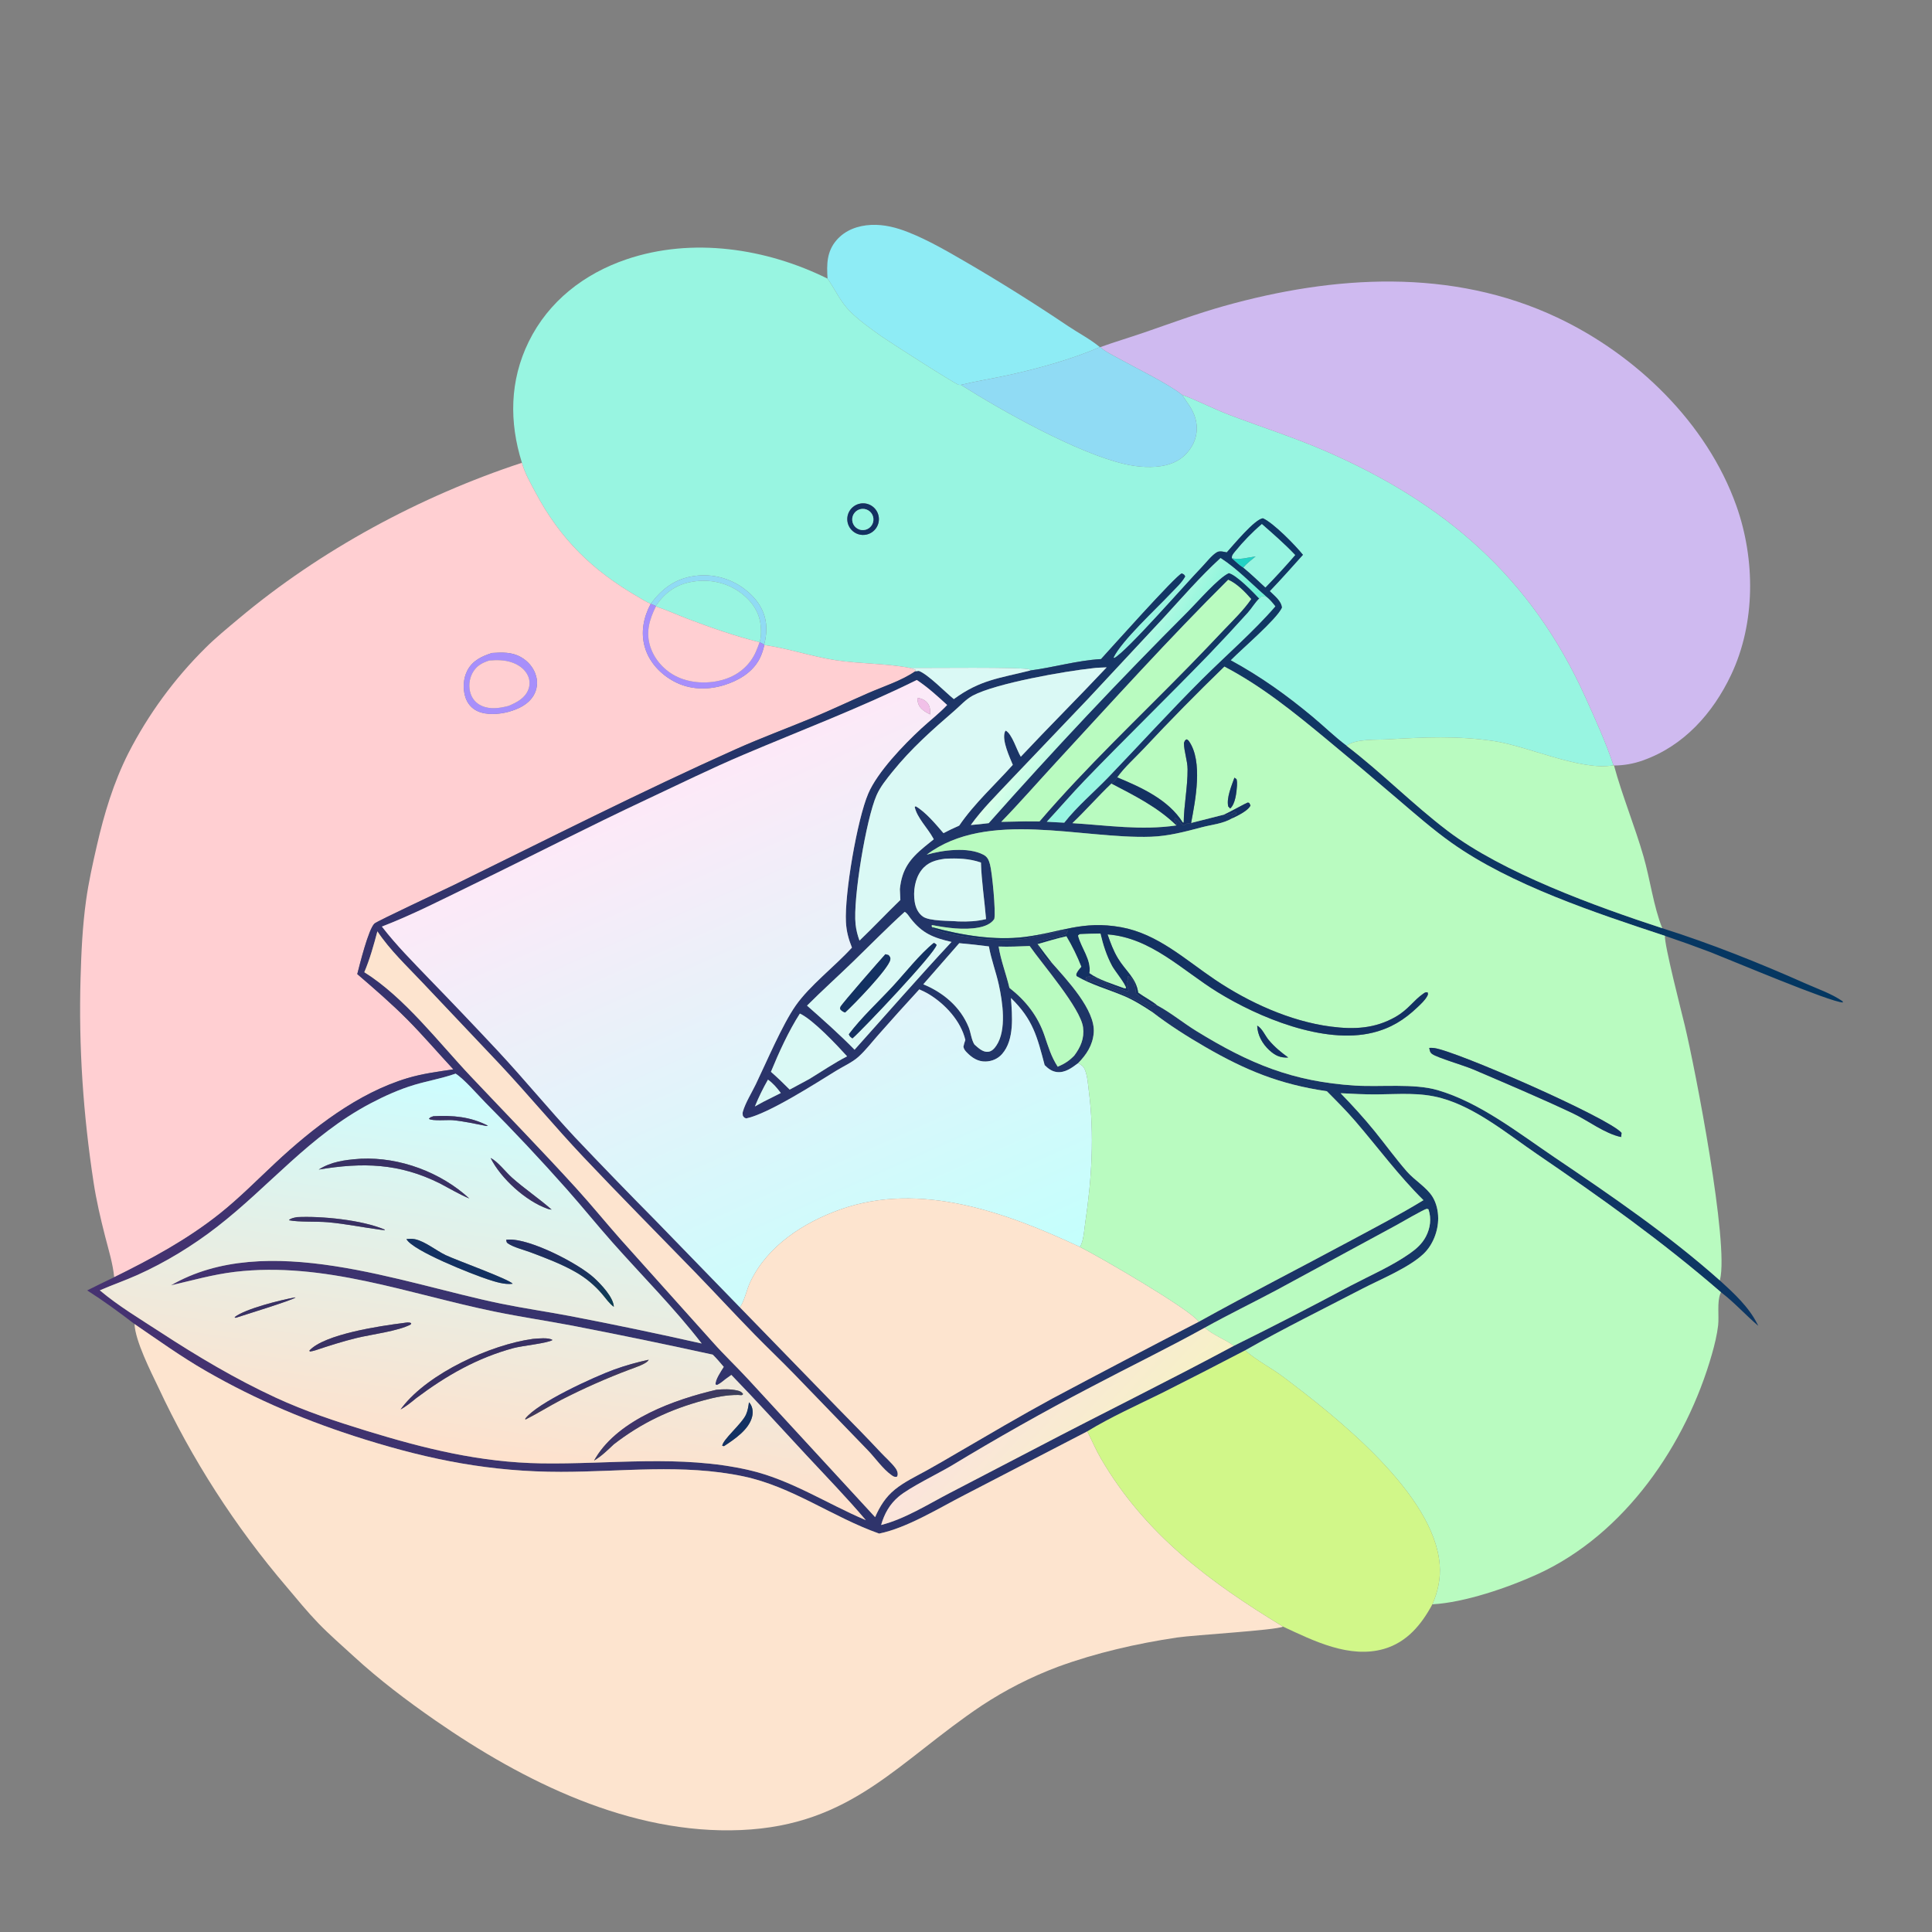 <svg width="1024" height="1024" viewBox="0 0 1024 1024" fill="none" xmlns="http://www.w3.org/2000/svg">
<rect x="0" y="0" width="1024" height="1024" fill="#808080" stroke="none"/>
<path d="M438.617 147.678C438.139 140.089 438.141 133.305 443.46 127.198C448.094 121.877 454.808 119.532 461.696 119.208C468.647 118.881 475.198 120.611 481.611 123.161C492.276 127.401 502.441 133.391 512.36 139.118C530.667 149.799 548.625 161.066 566.208 172.901C571.607 176.516 578.005 179.846 582.936 183.97C568.365 190.345 549.858 195.465 534.249 198.857C525.954 200.659 517.529 201.991 509.282 203.988C508.819 204.004 508.543 204.047 508.104 203.955C506.238 203.566 471.325 181.18 467.347 178.37C461.717 174.394 455.28 169.821 450.432 164.941C445.486 159.964 442.939 154.033 439.104 148.382L438.617 147.678Z" fill="#8EECF5"/>
<path d="M276.632 245.274C269.83 223.681 270.131 201.69 280.227 181.111C290.751 159.659 309.614 145.078 331.998 137.469C366.889 125.609 406.172 131.599 438.618 147.678L439.105 148.382C442.94 154.033 445.487 159.964 450.433 164.941C455.281 169.821 461.718 174.394 467.348 178.37C471.326 181.18 506.239 203.566 508.105 203.955C508.544 204.047 508.82 204.004 509.283 203.988C531.124 217.793 571.054 240.212 596.277 245.993C603.046 247.544 611.028 248.183 617.847 246.566C623.837 245.145 628.477 241.94 631.643 236.618C634.354 232.123 635.046 226.693 633.548 221.662C632.106 216.636 629.138 213.401 626.446 209.171C635.093 212.435 643.329 216.754 651.97 220.027C668.606 226.329 685.504 231.705 701.873 238.77C765.428 266.198 811.531 305.73 840.32 369.57C845.591 381.259 851.126 393.445 855.199 405.607C838.052 408.829 809.874 395.47 791.905 392.799C772.197 389.869 755.086 390.759 735.365 391.867C729.217 392.213 718.801 391.483 713.666 395.24C707.426 390.571 701.775 385.007 695.78 380.01C681.878 368.423 668.159 358.61 652.272 349.944C658.424 343.672 676.44 328.407 679.419 322.092C679.175 318.529 675.367 315.687 672.993 313.319C679.043 307.032 684.749 300.537 690.586 294.061C686.496 288.967 675.109 277.308 669.425 274.719C665.212 274.913 653.473 289.202 650.211 292.771C648.744 292.465 646.546 291.873 645.143 292.616C642.425 294.054 638.969 298.581 636.752 300.859C628.958 308.868 597.318 345.244 590.58 348.779L590.224 348.467C594.626 339.437 612.632 322.866 620.469 314.542C623.077 311.77 626.349 308.884 628.175 305.53C627.664 304.417 627.491 304.464 626.369 303.925C623.632 304.522 587.634 344.885 583.573 349.318C570.876 350.049 558.665 353.718 546.126 355.356C545.991 355.195 545.87 355.021 545.721 354.872C544.219 353.362 488.863 354.16 482.175 353.989C469.483 351.559 455.854 351.904 442.896 349.913C430.17 347.958 417.803 343.658 405.135 341.869L405.055 341.625C405.996 337.91 406.451 334.11 405.987 330.289C405.087 322.863 400.605 316.725 394.771 312.304C387.207 306.489 377.626 303.951 368.175 305.261C357.859 306.689 351.067 311.858 344.897 320.008C342.578 319.104 340.347 317.622 338.191 316.371C314.033 302.353 297.031 285.834 283.851 261.059C281.25 256.17 278.056 250.62 276.632 245.274ZM456.138 266.873C453.128 267.353 450.616 269.429 449.577 272.294C448.539 275.16 449.138 278.363 451.142 280.66C453.146 282.956 456.239 283.984 459.219 283.343C463.658 282.388 466.53 278.072 465.695 273.609C464.86 269.145 460.622 266.159 456.138 266.873Z" fill="#98F5E1"/>
<path d="M583.18 183.983C590.723 181.255 598.456 178.98 606.048 176.369C620.177 171.508 634.276 166.267 648.664 162.228C706.942 145.871 769.463 141.887 825.44 168.328C867.06 187.988 904.667 224.12 920.284 268.011C930.385 296.402 930.548 330.253 917.495 357.748C907.825 378.115 892.417 395.376 870.766 403.035C865.854 404.801 860.676 405.713 855.456 405.731L855.193 405.61C851.12 393.448 845.585 381.262 840.314 369.573C811.525 305.733 765.422 266.201 701.867 238.773C685.498 231.708 668.6 226.332 651.964 220.03C643.323 216.757 635.087 212.438 626.44 209.174C619.066 203.344 602.732 195.425 593.615 190.363C590.185 188.459 586.108 186.587 583.18 183.983Z" fill="#CFBAF0"/>
<path d="M582.935 183.973L583.184 183.983C586.112 186.587 590.189 188.459 593.619 190.363C602.736 195.425 619.07 203.344 626.444 209.174C629.136 213.404 632.104 216.639 633.546 221.665C635.044 226.696 634.352 232.126 631.641 236.621C628.475 241.943 623.835 245.148 617.845 246.569C611.026 248.186 603.044 247.547 596.275 245.996C571.052 240.215 531.122 217.796 509.281 203.991C517.528 201.994 525.953 200.662 534.248 198.86C549.857 195.468 568.364 190.348 582.935 183.973Z" fill="#90DBF4"/>
<path d="M60.525 676.956C59.813 669.633 57.52 662.375 55.705 655.252C53.298 645.81 51.083 636.378 49.61 626.738C44.096 590.646 41.663 555.117 42.691 518.621C43.084 504.706 43.708 490.933 45.635 477.13C46.99 467.427 49.143 457.758 51.333 448.214C55.229 431.234 60.154 414.872 68.009 399.257C78.594 378.595 92.394 359.745 108.892 343.412C114.328 337.985 120.481 332.975 126.369 328.029C169.86 291.506 222.724 263.034 276.628 245.273C278.052 250.619 281.246 256.169 283.847 261.058C297.027 285.833 314.029 302.352 338.187 316.37C340.343 317.621 342.574 319.103 344.893 320.007C341.08 327.219 339.474 335.081 341.792 343.095C344.084 351.02 350.165 357.419 357.353 361.238C365.695 365.669 375.303 365.855 384.192 363.001C391.667 360.601 398.837 356.353 402.58 349.196C403.773 346.914 404.533 344.363 405.131 341.868C417.799 343.657 430.166 347.957 442.892 349.912C455.85 351.903 469.479 351.558 482.171 353.988C483.244 354.263 484.201 354.521 485.212 354.986L485.043 355.811C478.015 360.734 468.107 363.882 460.177 367.346C450.231 371.691 440.407 376.364 430.385 380.53C416.932 386.121 403.275 391.138 389.968 397.096C339.431 419.721 290.203 444.768 240.49 469.107C234.773 471.906 199.863 488.199 198.479 489.497C195.262 492.515 190.636 511.327 189.357 516.283C198.45 524.111 207.582 531.983 216.033 540.508C224.415 548.965 232.171 558.058 240.281 566.776C232.103 567.992 223.948 569.045 216.002 571.42C189.737 579.27 165.756 597.889 145.951 616.391C136.313 625.394 126.819 635.031 116.506 643.244C99.246 656.987 80.242 667.246 60.525 676.956ZM260.764 346.091C255.392 347.814 250.519 350.06 247.738 355.31C245.538 359.464 245.232 364.975 246.626 369.432C247.662 372.743 249.865 375.425 253.026 376.903C257.824 379.147 264.624 378.625 269.661 377.257C274.869 375.769 279.987 373.416 282.858 368.544C284.642 365.487 285.116 361.839 284.173 358.427C283.022 354.1 280.016 350.506 276.155 348.304C271.262 345.515 266.156 345.744 260.764 346.091Z" fill="#FFCFD2"/>
<path d="M459.214 283.345C456.234 283.986 453.141 282.958 451.137 280.662C449.133 278.365 448.534 275.162 449.572 272.296C450.611 269.431 453.123 267.355 456.133 266.875C460.617 266.161 464.855 269.147 465.69 273.611C466.525 278.074 463.653 282.39 459.214 283.345ZM456.926 269.713C453.814 269.927 451.469 272.632 451.698 275.743C451.926 278.854 454.641 281.187 457.751 280.944C460.841 280.703 463.156 278.009 462.929 274.918C462.701 271.826 460.018 269.5 456.926 269.713Z" fill="#133162"/>
<path d="M457.756 280.944C454.646 281.187 451.931 278.854 451.703 275.743C451.474 272.632 453.819 269.927 456.931 269.713C460.023 269.5 462.706 271.826 462.934 274.918C463.161 278.009 460.846 280.703 457.756 280.944Z" fill="#98F5E1"/>
<path d="M505.552 370.531C519.61 360.246 529.646 359.511 546.125 355.356C558.664 353.718 570.875 350.049 583.572 349.318C587.633 344.885 623.631 304.522 626.368 303.925C627.49 304.464 627.663 304.417 628.174 305.53C626.348 308.884 623.076 311.77 620.468 314.542C612.631 322.866 594.625 339.437 590.223 348.467L590.579 348.779C597.317 345.244 628.957 308.868 636.751 300.859C638.968 298.581 642.424 294.054 645.142 292.616C646.545 291.873 648.743 292.465 650.21 292.771C653.472 289.202 665.211 274.913 669.424 274.719C675.108 277.308 686.495 288.967 690.585 294.061C684.748 300.537 679.042 307.032 672.992 313.319C675.366 315.687 679.174 318.529 679.418 322.092C676.439 328.407 658.423 343.672 652.271 349.944C668.158 358.61 681.877 368.423 695.779 380.01C701.774 385.007 707.425 390.571 713.665 395.24C732.24 409.437 748.693 426.235 767.255 440.348C796.557 462.629 845.794 480.422 881.026 491.969C906.404 499.971 932.715 510.477 957.019 521.294C963.51 524.183 970.752 526.637 976.608 530.686L976.8 531.336C970.505 531.349 917.045 508.754 906.56 504.659C898.583 501.629 890.551 498.746 882.469 496.011C845.717 483.879 800.926 469.12 769.353 446.707C759.302 439.572 749.913 431.3 740.534 423.308C728.046 412.599 715.456 402.009 702.766 391.54C685.668 377.397 668.706 363.664 648.967 353.314C634.401 367.427 620.182 381.896 606.325 396.706C601.736 401.598 596.056 406.627 592.179 412.033C591.221 413.497 590.525 414.393 589.041 415.338C581.949 422.106 575.493 429.518 568.391 436.284C586.974 437.435 604.826 440.221 623.479 437.496L623.624 436.434L622.419 435.062L622.688 433.612C624.136 433.338 625.761 436.926 627.481 437.472L628.854 436.52L628.993 436.592C630.04 436.302 630.691 436.562 631.755 436.768L631.321 436.184C637.194 434.729 643.058 433.242 648.914 431.721L650.003 432.301C650.22 432.181 650.434 432.053 650.655 431.939C651.704 431.397 651.283 431.593 652.384 431.291C653.247 431.055 653.523 430.881 654.156 430.28L655.049 430.534L655.173 431.493C654.454 432 653.794 432.307 652.975 432.625C652.975 433.58 652.854 433.238 653.066 433.708C648.398 436.567 642.327 437.063 637.081 438.449C628.118 440.816 619.397 443.161 610.056 443.488C573.282 444.774 523.298 428.872 491.177 453.005C499.55 450.555 513.095 448.774 521.164 452.98C523.384 454.137 524.083 455.784 524.722 458.145C525.868 462.384 527.864 483.075 527.005 487.078C525.253 489.759 521.844 491.003 518.825 491.584C510.843 493.118 501.826 491.787 493.934 490.293C493.757 491.13 493.684 490.75 494.1 491.44C494.677 492.617 495.041 492.578 496.239 492.983C508.216 497.037 532.017 499.656 544.463 497.328C550.167 496.261 560.797 493.245 566 493.117L565.112 495.178C562.02 496.404 550.949 498.638 550.181 499.152C549.75 500.777 550.188 501.725 551.008 503.171C552.242 505.347 554.895 509.77 557.349 510.32C557.408 510.333 557.471 510.328 557.532 510.333C565.385 519.292 580.665 535.256 579.698 547.396C579.178 553.927 575.868 558.996 571.384 563.526C568.106 565.965 564.49 568.73 560.14 568.196C557.481 567.869 555.528 566.368 553.69 564.529C549.728 549.549 547.575 540.402 535.838 528.963C536.466 538.264 537.799 551.01 531.134 558.635C528.895 561.197 525.731 562.542 522.346 562.616C518.27 562.706 515.145 560.603 512.393 557.774C511.479 556.833 510.919 556.13 510.631 554.815C510.882 553.535 511.214 552.415 511.656 551.196C509.296 541.206 500.98 532.191 492.383 526.978C490.747 525.985 488.998 525.159 487.25 524.387C479.962 532.295 472.765 540.286 465.66 548.359C462.236 552.208 458.915 556.57 455.113 560.03C451.8 563.046 447.124 565.104 443.293 567.452C432.29 574.197 407.417 590.274 395.548 592.775C394.341 592.424 394.469 592.326 393.739 591.402C393.609 590.647 393.514 589.97 393.732 589.215C395.137 584.359 398.379 579.286 400.595 574.682C406.304 562.82 414.646 543.091 421.747 532.952C429.19 522.322 442.447 512.232 451.548 502.256C449.737 497.725 448.627 493.643 448.368 488.753C447.575 473.793 454.318 434.33 460.188 420.618C465.11 409.121 478.929 394.785 488.229 386.179C492.738 382.007 497.817 378.126 502.008 373.658C497.052 369.103 491.539 364.079 485.912 360.408C456.072 375.18 424.753 387.005 394.127 400.005C376.868 407.331 359.9 415.687 342.918 423.649C311.883 438.2 281.389 453.934 250.543 468.903C234.594 476.643 218.982 484.7 202.417 491.104C210.093 501.076 218.819 509.767 227.509 518.84C239.785 531.481 251.941 544.237 263.974 557.109C277.857 572.014 290.782 587.786 304.64 602.677C318.753 617.558 333.024 632.289 347.45 646.866L392.171 692.916L443.915 746.165C451.642 754.015 459.351 761.835 466.875 769.883C469.354 772.535 472.437 775.195 474.59 778.083C475.3 779.034 475.874 780.283 475.8 781.5C475.77 781.986 475.612 782.272 475.43 782.691C474.136 782.951 473.612 782.622 472.567 781.888C467.844 778.567 463.842 772.641 459.778 768.484L420.908 728.276C414.064 721.218 406.92 714.448 400.043 707.419C389.313 696.452 378.919 685.152 368.232 674.139C348.532 653.837 328.604 633.784 309.173 613.215C293.966 597.117 279.827 580.003 264.674 563.849L224.027 520.897C215.765 512.133 206.716 503.67 200.029 493.625C198.09 500.915 196.052 508.341 193.088 515.289C214.278 528.508 232.444 552.439 249.522 570.51C268.158 590.229 287.048 609.628 305.329 629.689C313.45 638.601 321.041 647.975 329.034 656.998L377.817 711.411C383.895 718.24 390.573 724.56 396.775 731.288L463.828 804.116C466.339 798.391 469.379 793.481 474.287 789.491C479.377 785.354 485.623 782.431 491.344 779.263C496.756 776.235 502.131 773.143 507.468 769.987C524.078 760.303 540.733 750.504 557.619 741.316C583.462 727.559 609.391 713.965 635.406 700.536C662.076 685.73 689.355 671.822 716.232 657.359C729.085 650.442 742.001 643.731 754.461 636.116C741.215 623.028 730.501 608.396 718.397 594.319C713.611 588.754 708.44 583.573 703.266 578.372C678.346 574.712 660.359 567.374 638.744 554.865C629.191 549.337 619.608 543.253 610.857 536.514L610.577 535.332C602.454 529.401 594.212 526.342 584.946 522.693C582.425 521.7 579.461 520.143 576.792 519.719C575.69 519.545 576.233 519.828 575.369 518.906L575.752 517.935C575.941 517.865 576.124 517.774 576.32 517.726C578.676 517.15 581.917 518.861 583.92 519.951C587.612 521.961 592.574 523.805 596.595 525.099C597.727 525.463 597.221 525.513 598.192 525.025C597.961 524.066 597.216 522.459 597.153 521.546C597.055 520.134 598.126 519.31 597.81 517.368C598.366 517.601 598.455 517.609 599.008 517.998C601.593 519.816 601.731 523.842 602.139 526.667C603.962 528.115 610.23 532.836 612.504 532.806C612.736 532.803 612.967 532.78 613.198 532.767L613.593 532.977C620.74 536.864 627.134 542.165 634.064 546.432C662.222 563.771 685.203 573.304 718.263 575.376C731.833 576.227 749.322 574.108 761.951 577.775C784.243 584.247 805.005 600.606 824.053 613.48C853.975 633.702 884.571 654.619 911.571 678.667C919.025 685.486 926.848 692.615 931.438 701.754L931.751 702.362L931.935 702.728C925.21 697.009 919.193 690.247 912.166 684.919C880.794 657.778 848.729 634.967 814.559 611.635C799.037 601.037 782.383 587.165 764.071 582.067C752.566 578.863 741.506 579.964 729.757 580.056C723.358 580.106 716.948 579.752 710.559 579.429C716.894 585.977 722.93 592.556 728.665 599.635C734.374 606.683 739.735 614.099 745.692 620.934C749.682 625.512 756.221 629.332 759.302 634.375C761.342 637.714 762.266 641.858 762.268 645.743C762.273 652.5 759.479 659.826 754.526 664.544C746.726 671.974 731.582 678.094 721.855 683.153C701.23 693.879 680.142 704.24 659.945 715.734C645.317 723.376 630.631 730.905 615.888 738.323C602.741 744.809 588.803 751.037 576.297 758.657L511.195 792.385C497.566 799.374 480.739 809.841 465.954 812.83C441.214 804.069 419.905 787.916 393.879 782.466C361.768 775.741 329.736 780.112 297.339 780.114C260.402 780.118 228.644 773.912 193.493 762.971C163.764 753.717 136.138 742.182 109.115 726.625C96.05 719.104 83.744 710.256 71.299 701.763C63.237 695.568 54.797 689.401 46.219 683.947C50.957 681.553 55.727 679.223 60.528 676.957C80.245 667.247 99.249 656.988 116.509 643.245C126.822 635.032 136.316 625.395 145.954 616.392C165.759 597.89 189.74 579.271 216.005 571.421C223.951 569.046 232.106 567.993 240.284 566.777C232.174 558.059 224.418 548.966 216.036 540.509C207.585 531.984 198.453 524.112 189.36 516.284C190.639 511.328 195.265 492.516 198.482 489.498C199.866 488.2 234.776 471.907 240.493 469.108C290.206 444.769 339.434 419.722 389.971 397.097C403.278 391.139 416.935 386.122 430.388 380.531C440.41 376.365 450.234 371.692 460.18 367.347C468.11 363.883 478.018 360.735 485.046 355.812L486.994 355.584C491.821 357.342 501.023 366.865 505.552 370.531ZM668.829 277.773C663.821 281.998 658.87 287.142 654.736 292.22C653.834 293.328 652.788 294.427 652.949 295.883C654.753 297.412 656.908 299.681 658.947 300.795C663.02 304.088 666.82 307.841 670.695 311.369C676.128 305.804 681.39 300.074 686.472 294.186C680.951 288.353 674.86 283.065 668.829 277.773ZM671.28 316.355C663.461 309.591 655.61 301.325 646.92 295.774C636.015 305.75 626.319 316.991 616.329 327.866L576.681 370.404L535.224 413.876C528.233 421.348 520.485 428.948 514.545 437.274C517.714 436.99 520.878 436.71 524.034 436.292C558.149 397.792 593.414 360.326 629.78 323.944C634.713 318.994 645.789 306.208 651.298 303.747C655.357 304.674 664.35 313.975 667.413 317.242C665.156 319.451 663.433 322.427 661.295 324.828C654.575 332.287 647.737 339.639 640.784 346.881C618.988 369.408 596.463 391.253 574.718 413.815C567.898 420.892 561.539 428.362 554.83 435.536C557.909 435.746 561 435.869 564.082 436.033C570.94 427.316 579.953 419.754 587.653 411.739C604.16 394.558 620.168 376.915 637.042 360.079C649.344 347.805 664.906 334.243 675.956 321.374C674.495 319.525 673.135 317.841 671.28 316.355ZM638.575 703.703C618.728 714.694 598.207 724.623 578.136 735.221C553.126 748.306 528.532 762.17 504.39 776.793C497.13 781.112 482.179 788.287 476.331 793.221C471.524 797.276 468.743 802.279 467.016 808.276C479.582 805.075 491.665 797.425 503.137 791.453L548.993 767.587C583.88 749.294 619.25 731.95 653.955 713.308C674.761 703.027 695.399 692.408 715.86 681.456C726.289 675.984 737.468 671.187 747.133 664.424C750.654 661.961 753.733 659.271 755.757 655.393C758.126 650.853 758.765 645.831 757.118 640.965C756.805 640.881 756.5 640.674 756.178 640.713C754.801 640.883 741.892 648.391 739.852 649.5L676.51 683.83C663.899 690.539 651.072 696.764 638.575 703.703ZM650.968 307.284C619.666 338.385 589.98 371.297 560.05 403.715C550.258 414.322 540.741 425.243 530.69 435.599L543.626 435.334L550.97 435.368C575.761 406.43 603.703 380.242 630.317 353.006C636.524 346.643 642.677 340.226 648.775 333.757C653.784 328.524 659.01 323.492 663.157 317.512C659.983 313.83 655.471 309.217 650.968 307.284ZM578.984 354.201C564.736 355.71 528.032 362.086 515.59 368.682C512.031 370.569 509.01 373.975 505.959 376.614C494.067 386.903 482.961 396.712 473.048 409.007C469.975 412.819 466.587 416.971 464.605 421.488C459.065 434.111 452.037 476.461 453.473 489.878C453.793 492.872 454.513 495.711 455.556 498.537C462.92 491.493 469.889 484.07 477.211 476.996L476.95 471.258C477.998 460.714 482.292 455.129 490.209 448.642C491.77 447.366 493.338 446.1 494.915 444.843L494.521 444.112C491.709 438.955 486.011 433.383 484.819 427.709L485.323 427.332C490.606 430.349 496.069 436.954 500.06 441.582C502.81 440.165 505.547 438.804 508.395 437.592C516.327 425.943 527.404 415.88 536.807 405.39C535.128 401.295 531.095 392.747 532.506 388.181C532.669 387.653 532.748 387.607 533.042 387.229C536.451 388.984 538.893 397.635 541.049 401.078C556.041 385.11 571.563 369.662 586.563 353.709C584.099 353.859 581.412 353.831 578.984 354.201ZM500.859 455.161C495.854 455.837 491.655 456.972 488.41 461.181C484.892 465.744 483.906 472.477 484.822 478.052C485.317 481.062 486.599 483.98 489.148 485.795C492.678 488.309 503.371 487.951 507.878 488.383C513.057 488.539 517.587 488.373 522.624 487.134C521.8 477.146 520.228 467.168 519.918 457.155C513.621 454.996 507.452 454.809 500.859 455.161ZM479.496 483.3C470.189 491.727 461.435 500.691 452.423 509.425C444.249 517.346 435.796 524.94 427.744 532.997C436.307 540.573 444.951 548.195 452.939 556.378C470.021 537.325 486.893 517.957 504.328 499.243C494.673 497.026 488.858 494.753 482.63 486.772C481.71 485.593 480.837 483.981 479.496 483.3ZM508.415 499.906L489.304 521.758L489.365 521.694C499.947 526.064 509.057 533.679 513.429 544.52C514.57 547.35 514.84 551.075 516.467 553.612C518.432 555.341 520.88 557.779 523.726 557.474C525.679 557.264 527.039 555.736 528.072 554.207C533.651 545.948 531.387 531.019 529.381 521.893C527.89 515.109 525.318 508.428 524.139 501.621C518.911 500.933 513.669 500.362 508.415 499.906ZM529.3 501.685C530.437 509.058 533.32 516.306 535.02 523.593C543.68 530.369 550.049 538.435 553.626 548.921C555.673 554.925 557.114 559.963 560.62 565.385C564.173 563.877 566.687 562.28 569.404 559.462C572.775 554.928 574.798 550.348 574.048 544.532C572.73 534.305 552.359 510.943 545.753 501.411C540.278 501.598 534.777 501.911 529.3 501.685ZM423.954 537.213C418.005 546.456 412.802 557.887 408.611 568.081C412.057 571.109 415.329 574.238 418.546 577.508L428.909 571.926C435.577 567.879 442.037 563.431 448.985 559.88C443.642 553.976 430.993 540.489 423.954 537.213ZM241.475 569.04L240.593 569.346C233.768 571.68 226.654 572.908 219.752 574.956C211.766 577.326 203.713 580.951 196.341 584.842C164.087 601.868 142.999 628.585 115.034 650.277C102.161 660.262 87.649 669.129 72.778 675.792C66.242 678.72 59.457 681.046 52.908 683.913C62.845 692.26 73.937 698.867 84.782 705.938C104.603 718.861 124.638 730.816 146.151 740.773C161.671 747.957 177.986 753.372 194.313 758.379C225.068 767.811 254.347 775.086 286.754 775.614C323.539 776.213 360.398 770.838 396.741 779.121C419.072 784.21 438.071 796.893 458.906 805.716C448.772 793.739 437.782 782.447 427.102 770.955C413.981 756.835 401.047 742.588 387.638 728.737L384.6 730.92C383.152 732.09 381.807 733.226 380.128 734.048L379.278 733.849C378.965 731.344 382.259 726.657 383.602 724.471C381.714 722.252 379.861 720.015 377.766 717.986C353.125 712.576 328.416 707.474 303.647 702.681C289.859 700.06 275.972 698.013 262.219 695.192C216.675 685.854 171.662 668.513 124.41 674.129C112.832 675.505 101.902 678.661 90.582 681.261C141.144 651.92 212.72 680.121 265.442 690.936C277.818 693.475 290.332 695.265 302.738 697.631C325.87 702.091 348.931 706.909 371.914 712.085C357.444 693.321 340.348 676.25 324.632 658.525C316.439 649.284 308.667 639.674 300.492 630.418C286.541 614.674 272.136 599.339 257.294 584.432C253.161 580.242 246.002 571.892 241.475 569.04ZM407.037 572.233C404.421 576.813 402.107 581.558 400.111 586.44L404.45 584.049L413.845 579.317C411.892 576.69 409.736 574.132 407.037 572.233Z" fill="url(#paint0_linear_2293_126101)"/>
<path d="M652.946 295.883C652.785 294.427 653.831 293.328 654.733 292.22C658.867 287.142 663.818 281.998 668.826 277.773C674.857 283.065 680.948 288.353 686.469 294.186C681.387 300.074 676.125 305.804 670.692 311.369C666.817 307.841 663.017 304.088 658.944 300.795C660.843 298.591 663.284 296.783 665.503 294.909C661.199 295.478 657.333 296.835 652.946 295.883Z" fill="#98F5E1"/>
<path d="M652.945 295.884C657.332 296.836 661.198 295.479 665.502 294.91C663.283 296.784 660.842 298.592 658.943 300.796C656.904 299.682 654.749 297.413 652.945 295.884Z" fill="#23D2C5"/>
<path d="M671.282 316.354C670.306 316.184 669.614 316.047 668.62 316.163L667.415 317.241C664.352 313.974 655.359 304.673 651.3 303.746C645.791 306.207 634.715 318.993 629.782 323.943C593.416 360.325 558.151 397.791 524.036 436.291C520.88 436.709 517.716 436.989 514.547 437.273C520.487 428.947 528.235 421.347 535.226 413.875L576.683 370.403L616.331 327.865C626.321 316.99 636.017 305.749 646.922 295.773C655.612 301.324 663.463 309.59 671.282 316.354Z" fill="url(#paint1_linear_2293_126101)"/>
<path d="M344.891 320.01C351.061 311.86 357.853 306.691 368.169 305.263C377.62 303.953 387.201 306.491 394.765 312.306C400.599 316.727 405.081 322.865 405.981 330.291C406.445 334.112 405.99 337.912 405.049 341.627L402.595 340.389C403.653 337.374 403.464 332.475 402.855 329.385C401.527 322.647 397.063 317.192 391.482 313.417C383.833 308.242 374.598 306.734 365.594 308.585C357.689 310.211 351.993 314.606 347.61 321.192L344.891 320.01Z" fill="#90DBF4"/>
<path d="M530.688 435.6C540.738 425.244 550.255 414.323 560.047 403.716C589.977 371.298 619.664 338.386 650.966 307.285C655.469 309.218 659.981 313.831 663.155 317.513C659.008 323.493 653.782 328.525 648.773 333.758C642.675 340.227 636.522 346.644 630.315 353.007C603.701 380.243 575.759 406.431 550.968 435.369L543.624 435.335L530.688 435.6Z" fill="#B9FBC0"/>
<path d="M347.609 321.19C351.992 314.604 357.688 310.209 365.593 308.583C374.597 306.732 383.832 308.24 391.481 313.415C397.062 317.19 401.526 322.645 402.854 329.383C403.463 332.473 403.652 337.372 402.594 340.387C389.747 337.188 377.035 332.741 364.66 328.05C358.987 325.9 353.386 323.297 347.624 321.424L347.609 321.19Z" fill="#98F5E1"/>
<path d="M667.411 317.242L668.616 316.164C669.61 316.048 670.302 316.185 671.278 316.355C673.133 317.841 674.493 319.525 675.954 321.374C664.904 334.243 649.342 347.805 637.04 360.079C620.166 376.915 604.158 394.558 587.651 411.739C579.951 419.754 570.938 427.316 564.08 436.033C560.998 435.869 557.907 435.746 554.828 435.536C561.537 428.362 567.896 420.892 574.716 413.815C596.461 391.253 618.986 369.408 640.782 346.881C647.735 339.639 654.573 332.287 661.293 324.828C663.431 322.427 665.154 319.451 667.411 317.242Z" fill="#98F5E1"/>
<path d="M344.896 320.008L347.615 321.19L347.63 321.424C344.213 328.355 342.194 335.076 344.683 342.758C346.965 349.804 352.426 355.695 359.119 358.804C367.19 362.553 377.531 362.585 385.798 359.404C392.499 356.826 397.819 351.917 400.68 345.319C401.377 343.697 402.017 342.052 402.6 340.387L405.054 341.625L405.134 341.869C404.536 344.364 403.776 346.915 402.583 349.197C398.84 356.354 391.67 360.602 384.195 363.002C375.306 365.856 365.698 365.67 357.356 361.239C350.168 357.42 344.087 351.021 341.795 343.096C339.477 335.082 341.083 327.22 344.896 320.008Z" fill="#A78FFB"/>
<path d="M347.625 321.426C353.387 323.299 358.988 325.902 364.661 328.052C377.036 332.743 389.748 337.19 402.595 340.389C402.012 342.054 401.372 343.699 400.675 345.321C397.814 351.919 392.494 356.828 385.793 359.406C377.526 362.587 367.185 362.555 359.114 358.806C352.421 355.697 346.96 349.806 344.678 342.76C342.189 335.078 344.208 328.357 347.625 321.426Z" fill="#FFCFD2"/>
<path d="M269.661 377.259C264.624 378.627 257.824 379.149 253.026 376.905C249.865 375.427 247.662 372.745 246.626 369.434C245.232 364.977 245.538 359.466 247.738 355.312C250.519 350.062 255.392 347.816 260.764 346.093C266.156 345.746 271.262 345.517 276.155 348.306C280.016 350.508 283.022 354.102 284.173 358.429C285.116 361.841 284.642 365.489 282.858 368.546C279.987 373.418 274.869 375.771 269.661 377.259ZM259.322 350.081C255.359 351.357 252.436 352.962 250.395 356.753C248.649 359.996 248.289 364.141 249.438 367.64C250.402 370.579 252.448 372.803 255.256 374.081C259.831 376.161 264.95 375.341 269.627 374.118C273.844 372.293 278.113 370.182 279.964 365.641C280.942 363.272 280.91 360.606 279.874 358.261C278.295 354.712 274.995 352.395 271.42 351.136C267.486 349.749 263.424 349.757 259.322 350.081Z" fill="#A78FFB"/>
<path d="M269.626 374.118C264.949 375.341 259.83 376.161 255.255 374.081C252.447 372.803 250.401 370.579 249.437 367.64C248.288 364.141 248.648 359.996 250.394 356.753C252.435 352.962 255.358 351.357 259.321 350.081C263.423 349.757 267.485 349.749 271.419 351.136C274.994 352.395 278.294 354.712 279.873 358.261C280.909 360.606 280.941 363.272 279.963 365.641C278.112 370.182 273.843 372.293 269.626 374.118Z" fill="#FFCFD2"/>
<path d="M592.174 412.035C596.051 406.629 601.731 401.6 606.32 396.708C620.177 381.898 634.396 367.429 648.962 353.316C668.701 363.666 685.663 377.399 702.761 391.542C715.451 402.011 728.041 412.601 740.529 423.31C749.908 431.302 759.297 439.574 769.348 446.709C800.921 469.122 845.712 483.881 882.464 496.013C881.987 500.422 891.398 536.941 892.971 543.5C898.562 566.812 916.425 658.921 911.653 678.264C911.62 678.398 911.595 678.534 911.566 678.669C884.566 654.621 853.97 633.704 824.048 613.482C805 600.608 784.238 584.249 761.946 577.777C749.317 574.11 731.828 576.229 718.258 575.378C685.198 573.306 662.217 563.773 634.059 546.434C627.129 542.167 620.735 536.866 613.588 532.979L613.193 532.769C610.157 530.291 606.462 528.475 603.27 526.134C602.198 518.429 596.551 514.593 592.535 507.945C590.094 503.904 588.564 499.704 587.024 495.253C610.036 496.993 626.626 514.285 645.264 525.805C667.074 539.284 701.744 553.655 727.515 547.349C737.091 545.007 744.223 540.593 751.294 533.859C753.042 532.194 755.19 530.226 756.365 528.107C756.889 527.162 756.946 527.062 756.674 525.984C755.516 525.86 755.363 525.985 754.428 526.628C749.169 530.245 746.57 534.993 739.743 538.921C728.74 545.251 717.593 545.718 705.273 544.11C683.849 541.313 661.928 531.321 644.063 519.309C628.171 508.624 613.628 494.968 594.214 491.452C573.593 487.718 562.269 494.232 542.978 496.625C527.04 498.602 509.534 495.666 494.095 491.442C493.679 490.752 493.752 491.132 493.929 490.295C501.821 491.789 510.838 493.12 518.82 491.586C521.839 491.005 525.248 489.761 527 487.08C527.859 483.077 525.863 462.386 524.717 458.147C524.078 455.786 523.379 454.139 521.159 452.982C513.09 448.776 499.545 450.557 491.172 453.007C523.293 428.874 573.277 444.776 610.051 443.49C619.392 443.163 628.113 440.818 637.076 438.451C642.322 437.065 648.393 436.569 653.061 433.71C655.715 432.48 661.62 429.683 662.785 426.887L662.114 425.57C661.827 425.508 661.544 425.354 661.251 425.382C660.812 425.424 650.834 430.944 648.909 431.723C643.053 433.244 637.189 434.731 631.316 436.186C633.574 424.132 637.684 403.556 630.156 392.82C629.761 392.257 629.72 392.348 629.011 391.868C627.881 392.285 628 392.717 627.508 393.764C627.562 398.493 629.42 403.078 629.439 407.762C629.477 417.266 627.516 426.602 627.38 436.038L626.868 435.908C619.282 423.817 604.879 417.329 592.174 412.035ZM654.267 412.192C652.773 416.419 649.941 422.987 650.996 427.445L652.019 428.533C654.762 426.155 655.395 419.98 655.638 416.384C655.719 415.179 655.673 414.2 655.409 413.029C655.032 412.71 654.718 412.4 654.267 412.192ZM666.336 543.647C666.491 548.587 669.096 553.249 672.696 556.569C675.843 559.473 678.553 560.739 682.797 560.508C678.886 557.666 675.602 554.967 672.483 551.277C670.564 549.008 668.873 544.859 666.336 543.647ZM757.527 555.411C757.839 556.843 757.856 557.806 759.164 558.707C761.996 560.658 775.969 564.724 780.896 566.833C798.502 574.37 816.232 581.874 833.557 590.033C841.621 593.83 850.559 600.867 859.23 602.652L859.465 600.464C853.035 592.636 771.588 556.883 760.068 555.478C759.225 555.377 758.374 555.354 757.527 555.411Z" fill="#B9FBC0"/>
<path d="M482.172 353.991C488.86 354.162 544.216 353.364 545.718 354.874C545.867 355.023 545.988 355.197 546.123 355.358C529.644 359.513 519.608 360.248 505.55 370.533C501.021 366.867 491.819 357.344 486.992 355.586L485.044 355.814L485.213 354.989C484.202 354.524 483.245 354.266 482.172 353.991Z" fill="#DAF9F5"/>
<path d="M455.554 498.539C454.511 495.713 453.791 492.874 453.471 489.88C452.035 476.463 459.063 434.113 464.603 421.49C466.585 416.973 469.973 412.821 473.046 409.009C482.959 396.714 494.065 386.905 505.957 376.616C509.008 373.977 512.029 370.571 515.588 368.684C528.03 362.088 564.734 355.712 578.982 354.203C581.41 353.833 584.097 353.861 586.561 353.711C571.561 369.664 556.039 385.112 541.047 401.08C538.891 397.637 536.449 388.986 533.04 387.231C532.746 387.609 532.667 387.655 532.504 388.183C531.093 392.749 535.126 401.297 536.805 405.392C527.402 415.882 516.325 425.945 508.393 437.594C505.545 438.806 502.808 440.167 500.058 441.584C496.067 436.956 490.604 430.351 485.321 427.334L484.817 427.711C486.009 433.385 491.707 438.957 494.519 444.114L494.913 444.845C493.336 446.102 491.768 447.368 490.207 448.644C482.29 455.131 477.996 460.716 476.948 471.26L477.209 476.998C469.887 484.072 462.918 491.495 455.554 498.539Z" fill="#DAF9F5"/>
<path d="M553.687 564.531C555.525 566.37 557.478 567.871 560.137 568.198C564.487 568.732 568.103 565.967 571.381 563.528C573.034 564.273 574.249 565.155 574.976 566.878C576.416 570.29 576.649 574.753 577.121 578.409C580.097 601.483 578.635 624.862 575.239 647.795C574.712 651.35 574.433 656.429 573.009 659.709C572.846 660.083 572.527 660.556 572.323 660.881C533.446 642.696 487.69 625.872 445.092 641.139C425.77 648.064 406.648 660.42 397.626 679.548C395.719 683.591 394.656 689.434 392.168 692.918L347.447 646.868C333.021 632.291 318.75 617.56 304.637 602.679C290.779 587.788 277.854 572.016 263.971 557.111C251.938 544.239 239.782 531.483 227.506 518.842C218.816 509.769 210.09 501.078 202.414 491.106C218.979 484.702 234.591 476.645 250.54 468.905C281.386 453.936 311.88 438.202 342.915 423.651C359.897 415.689 376.865 407.333 394.124 400.007C424.75 387.007 456.069 375.182 485.909 360.41C491.536 364.081 497.049 369.105 502.005 373.66C497.814 378.128 492.735 382.009 488.226 386.181C478.926 394.787 465.107 409.123 460.185 420.62C454.315 434.332 447.572 473.795 448.365 488.755C448.624 493.645 449.734 497.727 451.545 502.258C442.444 512.234 429.187 522.324 421.744 532.954C414.643 543.093 406.301 562.822 400.592 574.684C398.376 579.288 395.134 584.361 393.729 589.217C393.511 589.972 393.606 590.649 393.736 591.404C394.466 592.328 394.338 592.426 395.545 592.777C407.414 590.276 432.287 574.199 443.29 567.454C447.121 565.106 451.797 563.048 455.11 560.032C458.912 556.572 462.233 552.21 465.657 548.361C472.762 540.288 479.959 532.297 487.247 524.389C488.995 525.161 490.744 525.987 492.38 526.98C500.977 532.193 509.293 541.208 511.653 551.198C511.211 552.417 510.879 553.537 510.628 554.817C510.916 556.132 511.476 556.835 512.39 557.776C515.142 560.605 518.267 562.708 522.343 562.618C525.728 562.544 528.892 561.199 531.131 558.637C537.796 551.012 536.463 538.266 535.835 528.965C547.572 540.404 549.725 549.551 553.687 564.531ZM486.197 369.833C486.326 372.225 486.712 374.031 488.501 375.75C489.747 376.947 491.494 377.926 493.043 378.679C493.059 376.141 493.014 373.993 491.128 372.088C489.769 370.714 488.044 370.175 486.197 369.833Z" fill="url(#paint2_linear_2293_126101)"/>
<path d="M493.041 378.678C491.492 377.925 489.745 376.946 488.499 375.749C486.71 374.03 486.324 372.224 486.195 369.832C488.042 370.174 489.767 370.713 491.126 372.087C493.012 373.992 493.057 376.14 493.041 378.678Z" fill="#F1C0E8"/>
<path d="M713.664 395.242C718.799 391.485 729.215 392.215 735.363 391.869C755.084 390.761 772.195 389.871 791.903 392.801C809.872 395.472 838.05 408.831 855.197 405.609L855.46 405.73C859.866 421.962 866.434 437.734 871.105 453.943C874.625 466.157 876.395 480.377 881.025 491.971C845.793 480.424 796.556 462.631 767.254 440.35C748.692 426.237 732.239 409.439 713.664 395.242Z" fill="#B9FBC0"/>
<path d="M592.177 412.034C604.882 417.328 619.285 423.816 626.871 435.907L627.383 436.037C627.519 426.601 629.48 417.265 629.442 407.761C629.423 403.077 627.565 398.492 627.511 393.763C628.003 392.716 627.884 392.284 629.014 391.867C629.723 392.347 629.764 392.256 630.159 392.819C637.687 403.555 633.577 424.131 631.319 436.185L631.753 436.769C630.689 436.563 630.038 436.303 628.991 436.593L628.852 436.521L627.479 437.473C625.759 436.927 624.134 433.339 622.686 433.613L622.417 435.063L623.622 436.435L623.477 437.497C613.493 427.798 601.248 421.717 589.039 415.339C590.523 414.394 591.219 413.498 592.177 412.034Z" fill="#133162"/>
<path d="M652.019 428.532L650.996 427.444C649.941 422.986 652.773 416.418 654.267 412.191C654.718 412.399 655.032 412.709 655.409 413.028C655.673 414.199 655.719 415.178 655.638 416.383C655.395 419.979 654.762 426.154 652.019 428.532Z" fill="#133162"/>
<path d="M568.391 436.286C575.493 429.52 581.949 422.108 589.041 415.34C601.25 421.718 613.495 427.799 623.479 437.498C604.826 440.223 586.974 437.437 568.391 436.286Z" fill="#B9FBC0"/>
<path d="M648.914 431.723C650.839 430.944 660.817 425.424 661.256 425.382C661.549 425.354 661.832 425.508 662.119 425.57L662.79 426.887C661.625 429.683 655.72 432.48 653.066 433.71C652.854 433.24 652.975 433.582 652.975 432.627C653.794 432.309 654.454 432.002 655.173 431.495L655.049 430.536L654.156 430.282C653.523 430.883 653.247 431.057 652.384 431.293C651.283 431.595 651.704 431.399 650.655 431.941C650.434 432.055 650.22 432.183 650.003 432.303L648.914 431.723Z" fill="#133162"/>
<path d="M507.879 488.382C503.372 487.95 492.679 488.308 489.149 485.794C486.6 483.979 485.318 481.061 484.823 478.051C483.907 472.476 484.893 465.743 488.411 461.18C491.656 456.971 495.855 455.836 500.86 455.16C507.453 454.808 513.622 454.995 519.919 457.154C520.229 467.167 521.801 477.145 522.625 487.133C517.588 488.372 513.058 488.538 507.879 488.382Z" fill="#DAF9F5"/>
<path d="M427.742 532.998C435.794 524.941 444.247 517.347 452.421 509.426C461.433 500.692 470.187 491.728 479.494 483.301C480.835 483.982 481.708 485.594 482.628 486.773C488.856 494.754 494.671 497.027 504.326 499.244C486.891 517.958 470.019 537.326 452.937 556.379C444.949 548.196 436.305 540.574 427.742 532.998ZM494.931 499.762C487.511 505.719 479.722 515.727 473.101 522.875C465.499 531.083 456.595 539.276 449.905 548.166C450.349 549.423 450.729 549.553 451.812 550.368C457.275 545.635 495.872 504.95 496.408 500.761C495.878 500.275 495.618 500.011 494.931 499.762ZM469.282 505.748C466.853 508.412 445.969 532.252 445.41 533.731C445.278 534.078 445.32 534.468 445.276 534.836C446.108 535.848 446.696 536.175 447.905 536.662C452.09 532.94 470.984 513.467 471.876 508.667C472.101 507.454 471.65 507.095 470.961 506.213L469.282 505.748Z" fill="#DAF9F5"/>
<path d="M557.534 510.333C557.473 510.328 557.41 510.333 557.351 510.32C554.897 509.77 552.244 505.347 551.01 503.171C550.19 501.725 549.752 500.777 550.183 499.152C550.951 498.638 562.022 496.404 565.114 495.178L566.002 493.117C560.799 493.245 550.169 496.261 544.465 497.328C532.019 499.656 508.218 497.037 496.241 492.983C495.043 492.578 494.679 492.617 494.102 491.44C509.541 495.664 527.047 498.6 542.985 496.623C562.276 494.23 573.6 487.716 594.221 491.45C613.635 494.966 628.178 508.622 644.07 519.307C661.935 531.319 683.856 541.311 705.28 544.108C717.6 545.716 728.747 545.249 739.75 538.919C746.577 534.991 749.176 530.243 754.435 526.626C755.37 525.983 755.523 525.858 756.681 525.982C756.953 527.06 756.896 527.16 756.372 528.105C755.197 530.224 753.049 532.192 751.301 533.857C744.23 540.591 737.098 545.005 727.522 547.347C701.751 553.653 667.081 539.282 645.271 525.803C626.633 514.283 610.043 496.991 587.031 495.251C588.571 499.702 590.101 503.902 592.542 507.943C596.558 514.591 602.205 518.427 603.277 526.132C606.469 528.473 610.164 530.289 613.2 532.767C612.969 532.78 612.738 532.803 612.506 532.806C610.232 532.836 603.964 528.115 602.141 526.667C601.733 523.842 601.595 519.816 599.01 517.998C598.457 517.609 598.368 517.601 597.812 517.368C598.128 519.31 597.057 520.134 597.155 521.546C597.218 522.459 597.963 524.066 598.194 525.025C597.223 525.513 597.729 525.463 596.597 525.099C592.576 523.805 587.614 521.961 583.922 519.951C581.919 518.861 578.678 517.15 576.322 517.726C576.126 517.774 575.943 517.865 575.754 517.935L575.371 518.906C576.235 519.828 575.692 519.545 576.794 519.719C579.463 520.143 582.427 521.7 584.948 522.693C594.214 526.342 602.456 529.401 610.579 535.332L610.859 536.514C606.023 533.323 601.087 530.182 595.734 527.919C587.365 524.381 578.461 522.013 570.59 517.375L570.4 516.452C570.921 514.8 572.023 513.678 573.123 512.387C570.93 506.803 568.284 501.408 565.213 496.255C560.091 497.411 555.05 498.951 550.002 500.39C552.476 503.731 554.987 507.046 557.534 510.333ZM572.254 495.143L571.385 495.836C573.052 502.533 578.525 508.547 577.435 515.764C582.317 519.344 590.153 521.65 595.873 523.768L596.838 523.786C596.664 521.668 590.819 514.572 589.45 512.037C586.495 506.569 584.673 500.817 583.265 494.788C579.588 494.842 575.926 494.918 572.254 495.143Z" fill="#133162"/>
<path d="M392.169 692.916C394.657 689.432 395.72 683.589 397.627 679.546C406.649 660.418 425.771 648.062 445.093 641.137C487.691 625.87 533.447 642.694 572.324 660.879C581.806 665.572 630.442 693.683 635.404 700.536C609.389 713.965 583.46 727.559 557.617 741.316C540.731 750.504 524.076 760.303 507.466 769.987C502.129 773.143 496.754 776.235 491.342 779.263C485.621 782.431 479.375 785.354 474.285 789.491C469.377 793.481 466.337 798.391 463.826 804.116L396.773 731.288C390.571 724.56 383.893 718.24 377.815 711.411L329.032 656.998C321.039 647.975 313.448 638.601 305.327 629.689C287.046 609.628 268.156 590.229 249.52 570.51C232.442 552.439 214.276 528.508 193.086 515.289C196.05 508.341 198.088 500.915 200.027 493.625C206.714 503.67 215.763 512.133 224.025 520.897L264.672 563.849C279.825 580.003 293.964 597.117 309.171 613.215C328.602 633.784 348.53 653.837 368.23 674.139C378.917 685.152 389.311 696.452 400.041 707.419C406.918 714.448 414.062 721.218 420.906 728.276L459.776 768.484C463.84 772.641 467.842 778.567 472.565 781.888C473.61 782.622 474.134 782.951 475.428 782.691C475.61 782.272 475.768 781.986 475.798 781.5C475.872 780.283 475.298 779.034 474.588 778.083C472.435 775.195 469.352 772.535 466.873 769.883C459.349 761.835 451.64 754.015 443.913 746.165L392.169 692.916Z" fill="#FDE4CF"/>
<path d="M595.871 523.769C590.151 521.651 582.315 519.345 577.433 515.765C578.523 508.548 573.05 502.534 571.383 495.837L572.252 495.144C575.924 494.919 579.586 494.843 583.263 494.789C584.671 500.818 586.493 506.57 589.448 512.038C590.817 514.573 596.662 521.669 596.836 523.787L595.871 523.769Z" fill="#B9FBC0"/>
<path d="M557.532 510.336C554.985 507.049 552.474 503.734 550 500.393C555.048 498.954 560.089 497.414 565.211 496.258C568.282 501.411 570.928 506.806 573.121 512.39C572.021 513.681 570.919 514.803 570.398 516.455L570.588 517.378C578.459 522.016 587.363 524.384 595.732 527.922C601.085 530.185 606.021 533.326 610.857 536.517C619.608 543.256 629.191 549.34 638.744 554.868C660.359 567.377 678.346 574.715 703.266 578.375C708.44 583.576 713.611 588.757 718.397 594.322C730.501 608.399 741.215 623.031 754.461 636.119C742.001 643.734 729.085 650.445 716.232 657.362C689.355 671.825 662.076 685.733 635.406 700.539C630.444 693.686 581.808 665.575 572.326 660.882C572.53 660.557 572.849 660.084 573.012 659.71C574.436 656.43 574.715 651.351 575.242 647.796C578.638 624.863 580.1 601.484 577.124 578.41C576.652 574.754 576.419 570.291 574.979 566.879C574.252 565.156 573.037 564.274 571.384 563.529C575.868 558.999 579.178 553.93 579.698 547.399C580.665 535.259 565.385 519.295 557.532 510.336Z" fill="#B9FBC0"/>
<path d="M451.813 550.368C450.73 549.553 450.35 549.423 449.906 548.166C456.596 539.276 465.5 531.083 473.102 522.875C479.723 515.727 487.512 505.719 494.932 499.762C495.619 500.011 495.879 500.275 496.409 500.761C495.873 504.95 457.276 545.635 451.813 550.368Z" fill="#133162"/>
<path d="M489.366 521.694L489.305 521.758L508.416 499.906C513.67 500.362 518.912 500.933 524.14 501.621C525.319 508.428 527.891 515.109 529.382 521.893C531.388 531.019 533.652 545.948 528.073 554.207C527.04 555.736 525.68 557.264 523.727 557.474C520.881 557.779 518.433 555.341 516.468 553.612C514.841 551.075 514.571 547.35 513.43 544.52C509.058 533.679 499.948 526.064 489.366 521.694Z" fill="#DAF9F5"/>
<path d="M535.017 523.592C533.317 516.305 530.434 509.057 529.297 501.684C534.774 501.91 540.275 501.597 545.75 501.41C552.356 510.942 572.727 534.304 574.045 544.531C574.795 550.347 572.772 554.927 569.401 559.461C566.684 562.279 564.17 563.876 560.617 565.384C557.111 559.962 555.67 554.924 553.623 548.92C550.046 538.434 543.677 530.368 535.017 523.592Z" fill="#B9FBC0"/>
<path d="M447.902 536.66C446.693 536.173 446.105 535.846 445.273 534.834C445.317 534.466 445.275 534.076 445.407 533.729C445.966 532.25 466.85 508.41 469.279 505.746L470.958 506.211C471.647 507.093 472.098 507.452 471.873 508.665C470.981 513.465 452.087 532.938 447.902 536.66Z" fill="#133162"/>
<path d="M408.609 568.083C412.8 557.889 418.003 546.458 423.952 537.215C430.991 540.491 443.64 553.978 448.983 559.882C442.035 563.433 435.575 567.881 428.907 571.928L418.544 577.51C415.327 574.24 412.055 571.111 408.609 568.083Z" fill="#DAF9F5"/>
<path d="M682.797 560.506C678.553 560.737 675.843 559.471 672.696 556.567C669.096 553.247 666.491 548.585 666.336 543.645C668.873 544.857 670.564 549.006 672.483 551.275C675.602 554.965 678.886 557.664 682.797 560.506Z" fill="#133162"/>
<path d="M859.234 602.65C850.563 600.865 841.625 593.828 833.561 590.031C816.236 581.872 798.506 574.368 780.9 566.831C775.973 564.722 762 560.656 759.168 558.705C757.86 557.804 757.843 556.841 757.531 555.409C758.378 555.352 759.229 555.375 760.072 555.476C771.592 556.881 853.039 592.634 859.469 600.462L859.234 602.65Z" fill="#133162"/>
<path d="M52.906 683.912C59.455 681.045 66.24 678.719 72.776 675.791C87.647 669.128 102.159 660.261 115.032 650.276C142.997 628.584 164.085 601.867 196.339 584.841C203.711 580.95 211.764 577.325 219.75 574.955C226.652 572.907 233.766 571.679 240.591 569.345L241.473 569.039C246 571.891 253.159 580.241 257.292 584.431C272.134 599.338 286.539 614.673 300.49 630.417C308.665 639.673 316.437 649.283 324.63 658.524C340.346 676.249 357.442 693.32 371.912 712.084C348.929 706.908 325.868 702.09 302.736 697.63C290.33 695.264 277.816 693.474 265.44 690.935C212.718 680.12 141.142 651.919 90.58 681.26C101.9 678.66 112.83 675.504 124.408 674.128C171.66 668.512 216.673 685.853 262.217 695.191C275.97 698.012 289.857 700.059 303.645 702.68C328.414 707.473 353.123 712.575 377.764 717.985C379.859 720.014 381.712 722.251 383.6 724.47C382.257 726.656 378.963 731.343 379.276 733.848L380.126 734.047C381.805 733.225 383.15 732.089 384.598 730.919L387.636 728.736C401.045 742.587 413.979 756.834 427.1 770.954C437.78 782.446 448.77 793.738 458.904 805.715C438.069 796.892 419.07 784.209 396.739 779.12C360.396 770.837 323.537 776.212 286.752 775.613C254.345 775.085 225.066 767.81 194.311 758.378C177.984 753.371 161.669 747.956 146.149 740.772C124.636 730.815 104.601 718.86 84.781 705.937C73.935 698.866 62.843 692.259 52.906 683.912ZM229.695 591.613C228.712 592.008 227.915 592.093 227.34 593.014C229.205 594.289 237.321 593.47 240.011 593.725C245.984 594.289 251.968 595.655 257.858 596.809L258.592 596.644C249.335 591.845 239.941 591.089 229.695 591.613ZM190.355 614.215C182.796 614.751 175.459 615.74 168.937 619.886C192.24 616.03 211.506 616.463 233.142 627.223C238.271 629.917 243.417 633.011 248.754 635.227C233.668 621.336 211.921 613.225 191.394 614.138C191.047 614.153 190.701 614.186 190.355 614.215ZM260.039 613.759C265.427 624.609 278.674 636.568 290.098 640.642C290.859 640.913 291.583 641.054 292.386 641.126C285.611 635.143 278.039 630.126 271.294 624.11C267.911 621.092 263.926 615.686 260.039 613.759ZM157.392 645.101C155.938 645.42 154.462 645.58 153.277 646.544L153.211 646.755C158.16 647.81 167.863 647.294 173.685 647.802C183.119 648.624 192.431 650.578 201.815 651.808L203.875 652.002L203.952 651.731C191.846 646.574 170.313 644.449 157.392 645.101ZM215.414 656.715C218.614 662.954 250.833 675.581 258.519 678.071C262.577 679.386 267.415 680.989 271.714 680.421C270.112 678.101 241.372 667.746 236.105 665.194C231.08 662.76 225.186 657.878 219.815 656.78C218.4 656.491 216.845 656.622 215.414 656.715ZM268.304 657.071C268.506 658.044 268.332 658.458 269.193 659.041C272.313 661.153 277.663 662.423 281.316 663.8C289.302 666.809 297.495 669.892 304.929 674.118C310.375 677.2 315.227 681.228 319.259 686.012C321.205 688.279 322.902 690.874 325.343 692.631C325.158 687.579 318.527 680.657 314.976 677.384C306.539 669.608 281.06 656.506 269.587 656.995C269.159 657.016 268.731 657.041 268.304 657.071ZM156.233 687.673C149.001 688.984 130.049 693.611 124.338 698.122C124.855 698.474 124.629 698.428 124.938 698.467C129.561 696.912 154.642 689.275 156.639 687.697L156.233 687.673ZM213.935 701.197C201.459 702.772 171.927 707.121 163.976 715.842L164.244 716.339C165.28 716.172 166.121 716.037 167.118 715.698C174.354 713.292 181.588 710.967 189 709.16C196.916 707.231 210.99 705.547 217.679 701.996L217.957 701.311C216.701 700.631 215.292 701.026 213.935 701.197ZM282.262 709.668C259.963 712.763 227.15 727.76 213.183 745.871C212.885 746.26 212.593 746.654 212.307 747.052C215.346 745.347 217.918 743.261 220.6 741.049C236.503 729.115 252.967 719.671 272.324 714.473C276.784 713.275 290.136 711.959 292.845 710.24C290.918 708.775 284.9 709.45 282.472 709.638C282.402 709.644 282.332 709.658 282.262 709.668ZM343.828 720.693C337.682 721.999 331.63 723.712 325.712 725.822C314.963 729.735 284.778 743.469 278.399 751.933L278.501 752.395C284.931 749.157 291.031 745.306 297.413 741.98C309.245 735.909 321.415 730.519 333.861 725.836C336.176 724.943 342.897 722.874 343.828 720.693ZM379.762 736.592C357.666 741.732 328.221 752.222 315.802 772.556C315.49 773.069 315.19 773.589 314.902 774.116C318.776 771.82 322.029 768.632 325.283 765.547C339.953 754.175 355.145 747.011 373.048 742.184C379.17 740.534 384.898 739.314 391.253 739.353C392.211 739.359 393.516 739.814 393.828 738.842C393.051 737.665 392.064 737.278 390.732 736.98C387.093 736.167 383.454 736.27 379.762 736.592ZM396.975 743.239C396.637 745.469 396.336 747.706 395.388 749.777C393.119 754.736 383.069 762.974 382.806 766.32L383.737 766.482C389.337 762.809 397.137 757.64 398.703 750.634C399.196 748.429 398.94 745.978 397.665 744.068C397.339 743.58 397.325 743.593 396.975 743.239Z" fill="url(#paint3_linear_2293_126101)"/>
<path d="M400.109 586.441C402.105 581.559 404.419 576.814 407.035 572.234C409.734 574.133 411.89 576.691 413.843 579.318L404.448 584.05L400.109 586.441Z" fill="#DAF9F5"/>
<path d="M912.166 684.92C912.062 685.143 911.952 685.363 911.855 685.59C909.979 690.008 911.208 697.593 910.643 702.508C910.071 707.483 908.761 712.777 907.395 717.59C893.791 765.514 861.262 813.141 815.026 834.306C799.454 841.434 776.136 849.427 759.188 850.315C762.169 843.521 763.658 836.582 763.059 829.166C760.04 791.777 708.601 751.219 680.304 729.89C673.885 725.052 666.308 721.241 660.288 716.039C660.172 715.939 660.059 715.837 659.945 715.735C680.142 704.241 701.23 693.88 721.855 683.154C731.582 678.095 746.726 671.975 754.526 664.545C759.479 659.827 762.273 652.501 762.268 645.744C762.266 641.859 761.342 637.715 759.302 634.376C756.221 629.333 749.682 625.513 745.692 620.935C739.735 614.1 734.374 606.684 728.665 599.636C722.93 592.557 716.894 585.978 710.559 579.43C716.948 579.753 723.358 580.107 729.757 580.057C741.506 579.965 752.566 578.864 764.071 582.068C782.383 587.166 799.037 601.038 814.559 611.636C848.729 634.968 880.794 657.779 912.166 684.92Z" fill="#B9FBC0"/>
<path d="M257.862 596.811C251.972 595.657 245.988 594.291 240.015 593.727C237.325 593.472 229.209 594.291 227.344 593.016C227.919 592.095 228.716 592.01 229.699 591.615C239.945 591.091 249.339 591.847 258.596 596.646L257.862 596.811Z" fill="#393164"/>
<path d="M168.938 619.888C175.458 615.742 182.795 614.753 190.354 614.217C190.7 614.188 191.048 614.155 191.395 614.14C211.922 613.227 233.669 621.338 248.755 635.229C243.418 633.013 238.272 629.919 233.143 627.225C211.507 616.465 192.24 616.032 168.938 619.888Z" fill="#393164"/>
<path d="M292.386 641.129C291.583 641.057 290.859 640.916 290.098 640.645C278.674 636.571 265.427 624.612 260.039 613.762C263.926 615.689 267.911 621.095 271.294 624.113C278.039 630.129 285.611 635.146 292.386 641.129Z" fill="#393164"/>
<path d="M638.57 703.706C651.067 696.767 663.894 690.542 676.505 683.833L739.847 649.503C741.887 648.394 754.796 640.886 756.173 640.716C756.495 640.677 756.8 640.884 757.113 640.968C758.76 645.834 758.121 650.856 755.752 655.396C753.728 659.274 750.649 661.964 747.128 664.427C737.463 671.19 726.284 675.987 715.855 681.459C695.394 692.411 674.756 703.03 653.95 713.311C649.143 709.715 643.045 707.774 638.57 703.706Z" fill="#B9FBC0"/>
<path d="M201.815 651.81C192.431 650.58 183.119 648.626 173.685 647.804C167.863 647.296 158.16 647.812 153.211 646.757L153.277 646.546C154.462 645.582 155.938 645.422 157.392 645.103C170.313 644.451 191.846 646.576 203.952 651.733L203.875 652.004L201.815 651.81Z" fill="#393164"/>
<path d="M271.714 680.423C267.415 680.991 262.577 679.388 258.519 678.073C250.833 675.583 218.614 662.956 215.414 656.717C216.845 656.624 218.4 656.493 219.815 656.782C225.186 657.88 231.08 662.762 236.105 665.196C241.372 667.748 270.112 678.103 271.714 680.423Z" fill="#133162"/>
<path d="M325.344 692.634C322.903 690.877 321.206 688.282 319.26 686.015C315.228 681.231 310.376 677.203 304.93 674.121C297.496 669.895 289.303 666.812 281.317 663.803C277.664 662.426 272.314 661.156 269.194 659.044C268.333 658.461 268.507 658.047 268.305 657.074C268.732 657.044 269.16 657.019 269.588 656.998C281.061 656.509 306.54 669.611 314.977 677.387C318.528 680.66 325.159 687.582 325.344 692.634Z" fill="url(#paint4_linear_2293_126101)"/>
<path d="M124.936 698.47C124.627 698.431 124.853 698.477 124.336 698.125C130.047 693.614 148.999 688.987 156.231 687.676L156.637 687.7C154.64 689.278 129.559 696.915 124.936 698.47Z" fill="#393164"/>
<path d="M167.119 715.701C166.122 716.04 165.281 716.175 164.245 716.342L163.977 715.845C171.928 707.124 201.46 702.775 213.936 701.2C215.293 701.029 216.702 700.634 217.958 701.314L217.68 701.999C210.991 705.55 196.917 707.234 189.001 709.163C181.589 710.97 174.355 713.295 167.119 715.701Z" fill="#393164"/>
<path d="M71.297 701.766C83.742 710.259 96.047 719.107 109.112 726.628C136.135 742.185 163.761 753.72 193.49 762.974C228.641 773.915 260.399 780.121 297.336 780.117C329.733 780.115 361.765 775.744 393.876 782.469C419.902 787.919 441.211 804.072 465.951 812.833C480.736 809.844 497.563 799.377 511.192 792.388L576.294 758.66C578.718 763.447 580.782 768.362 583.487 773.011C606.868 813.185 641.151 838.499 680.044 862.149C676.167 864.076 632.821 866.581 623.948 867.905C602.509 871.104 581.038 875.998 560.668 883.451C546.52 888.765 533.009 895.642 520.387 903.953C475.925 933.714 451.694 967.456 392.656 969.968C334.185 972.455 277.623 944.388 230.741 911.872C215.755 901.478 201.023 890.331 187.574 877.986C181.271 872.201 174.673 866.498 168.728 860.348C162.881 854.299 157.501 847.675 152.071 841.247C124.664 809.167 101.732 773.522 83.9 735.283C79.877 726.87 71.681 710.724 71.297 701.766Z" fill="#FDE4CF"/>
<path d="M467.016 808.276C468.743 802.279 471.524 797.276 476.331 793.221C482.179 788.287 497.13 781.112 504.39 776.793C528.532 762.17 553.126 748.306 578.136 735.221C598.207 724.623 618.728 714.694 638.575 703.703C643.05 707.771 649.148 709.712 653.955 713.308C619.25 731.95 583.88 749.294 548.993 767.587L503.137 791.453C491.665 797.425 479.582 805.075 467.016 808.276Z" fill="url(#paint5_linear_2293_126101)"/>
<path d="M212.305 747.053C212.591 746.655 212.883 746.261 213.181 745.872C227.148 727.761 259.961 712.764 282.26 709.669C282.33 709.659 282.4 709.645 282.47 709.639C284.898 709.451 290.916 708.776 292.843 710.241C290.134 711.96 276.782 713.276 272.322 714.474C252.965 719.672 236.501 729.117 220.598 741.051C217.916 743.263 215.344 745.348 212.305 747.053Z" fill="#393164"/>
<path d="M576.297 758.657C588.803 751.037 602.741 744.809 615.888 738.323C630.631 730.905 645.317 723.376 659.945 715.734C660.059 715.836 660.172 715.938 660.288 716.038C666.308 721.24 673.885 725.051 680.304 729.889C708.601 751.218 760.04 791.776 763.059 829.165C763.658 836.581 762.169 843.52 759.188 850.314C753.402 861.051 745.756 870.382 733.631 873.925C715.361 879.265 696.252 869.693 680.047 862.146C641.154 838.496 606.871 813.182 583.49 773.008C580.785 768.359 578.721 763.444 576.297 758.657Z" fill="#D1F789"/>
<path d="M278.5 752.397L278.398 751.935C284.777 743.471 314.962 729.737 325.711 725.824C331.629 723.714 337.681 722.001 343.827 720.695C342.896 722.876 336.175 724.945 333.86 725.838C321.414 730.521 309.244 735.911 297.412 741.982C291.03 745.308 284.93 749.159 278.5 752.397Z" fill="url(#paint6_linear_2293_126101)"/>
<path d="M314.898 774.118C315.186 773.591 315.486 773.071 315.798 772.558C328.217 752.224 357.662 741.734 379.758 736.594C383.45 736.272 387.089 736.169 390.728 736.982C392.06 737.28 393.047 737.667 393.824 738.844C393.512 739.816 392.207 739.361 391.249 739.355C384.894 739.316 379.166 740.536 373.044 742.186C355.141 747.013 339.949 754.177 325.279 765.549C322.025 768.634 318.772 771.822 314.898 774.118Z" fill="url(#paint7_linear_2293_126101)"/>
<path d="M383.736 766.485L382.805 766.323C383.068 762.977 393.118 754.739 395.387 749.78C396.335 747.709 396.636 745.472 396.974 743.242C397.324 743.596 397.338 743.583 397.664 744.071C398.939 745.981 399.195 748.432 398.702 750.637C397.136 757.643 389.336 762.812 383.736 766.485Z" fill="#133162"/>
<defs>
<linearGradient id="paint0_linear_2293_126101" x1="911.462" y1="408.901" x2="126.056" y2="828.994" gradientUnits="userSpaceOnUse">
<stop stop-color="#033761"/>
<stop offset="1" stop-color="#463271"/>
</linearGradient>
<linearGradient id="paint1_linear_2293_126101" x1="619.124" y1="390.337" x2="566.307" y2="356.644" gradientUnits="userSpaceOnUse">
<stop stop-color="#6DF1D6"/>
<stop offset="1" stop-color="#DCFFEA"/>
</linearGradient>
<linearGradient id="paint2_linear_2293_126101" x1="347.142" y1="421.604" x2="472.792" y2="703.498" gradientUnits="userSpaceOnUse">
<stop stop-color="#FDE9F8"/>
<stop offset="1" stop-color="#C4FFFC"/>
</linearGradient>
<linearGradient id="paint3_linear_2293_126101" x1="251.1" y1="774.296" x2="279.501" y2="575.499" gradientUnits="userSpaceOnUse">
<stop stop-color="#FFE1CC"/>
<stop offset="1" stop-color="#CCFDFF"/>
</linearGradient>
<linearGradient id="paint4_linear_2293_126101" x1="294.603" y1="683.048" x2="299.41" y2="664.409" gradientUnits="userSpaceOnUse">
<stop stop-color="#0C3D54"/>
<stop offset="1" stop-color="#232B62"/>
</linearGradient>
<linearGradient id="paint5_linear_2293_126101" x1="585.311" y1="783.51" x2="532.164" y2="733.996" gradientUnits="userSpaceOnUse">
<stop stop-color="#F6F1C7"/>
<stop offset="1" stop-color="#FBE4DC"/>
</linearGradient>
<linearGradient id="paint6_linear_2293_126101" x1="311.281" y1="736.351" x2="309.812" y2="733.215" gradientUnits="userSpaceOnUse">
<stop stop-color="#423959"/>
<stop offset="1" stop-color="#333170"/>
</linearGradient>
<linearGradient id="paint7_linear_2293_126101" x1="357.054" y1="758.319" x2="350.127" y2="746.105" gradientUnits="userSpaceOnUse">
<stop stop-color="#3C405A"/>
<stop offset="1" stop-color="#3E336A"/>
</linearGradient>
</defs>
</svg>
